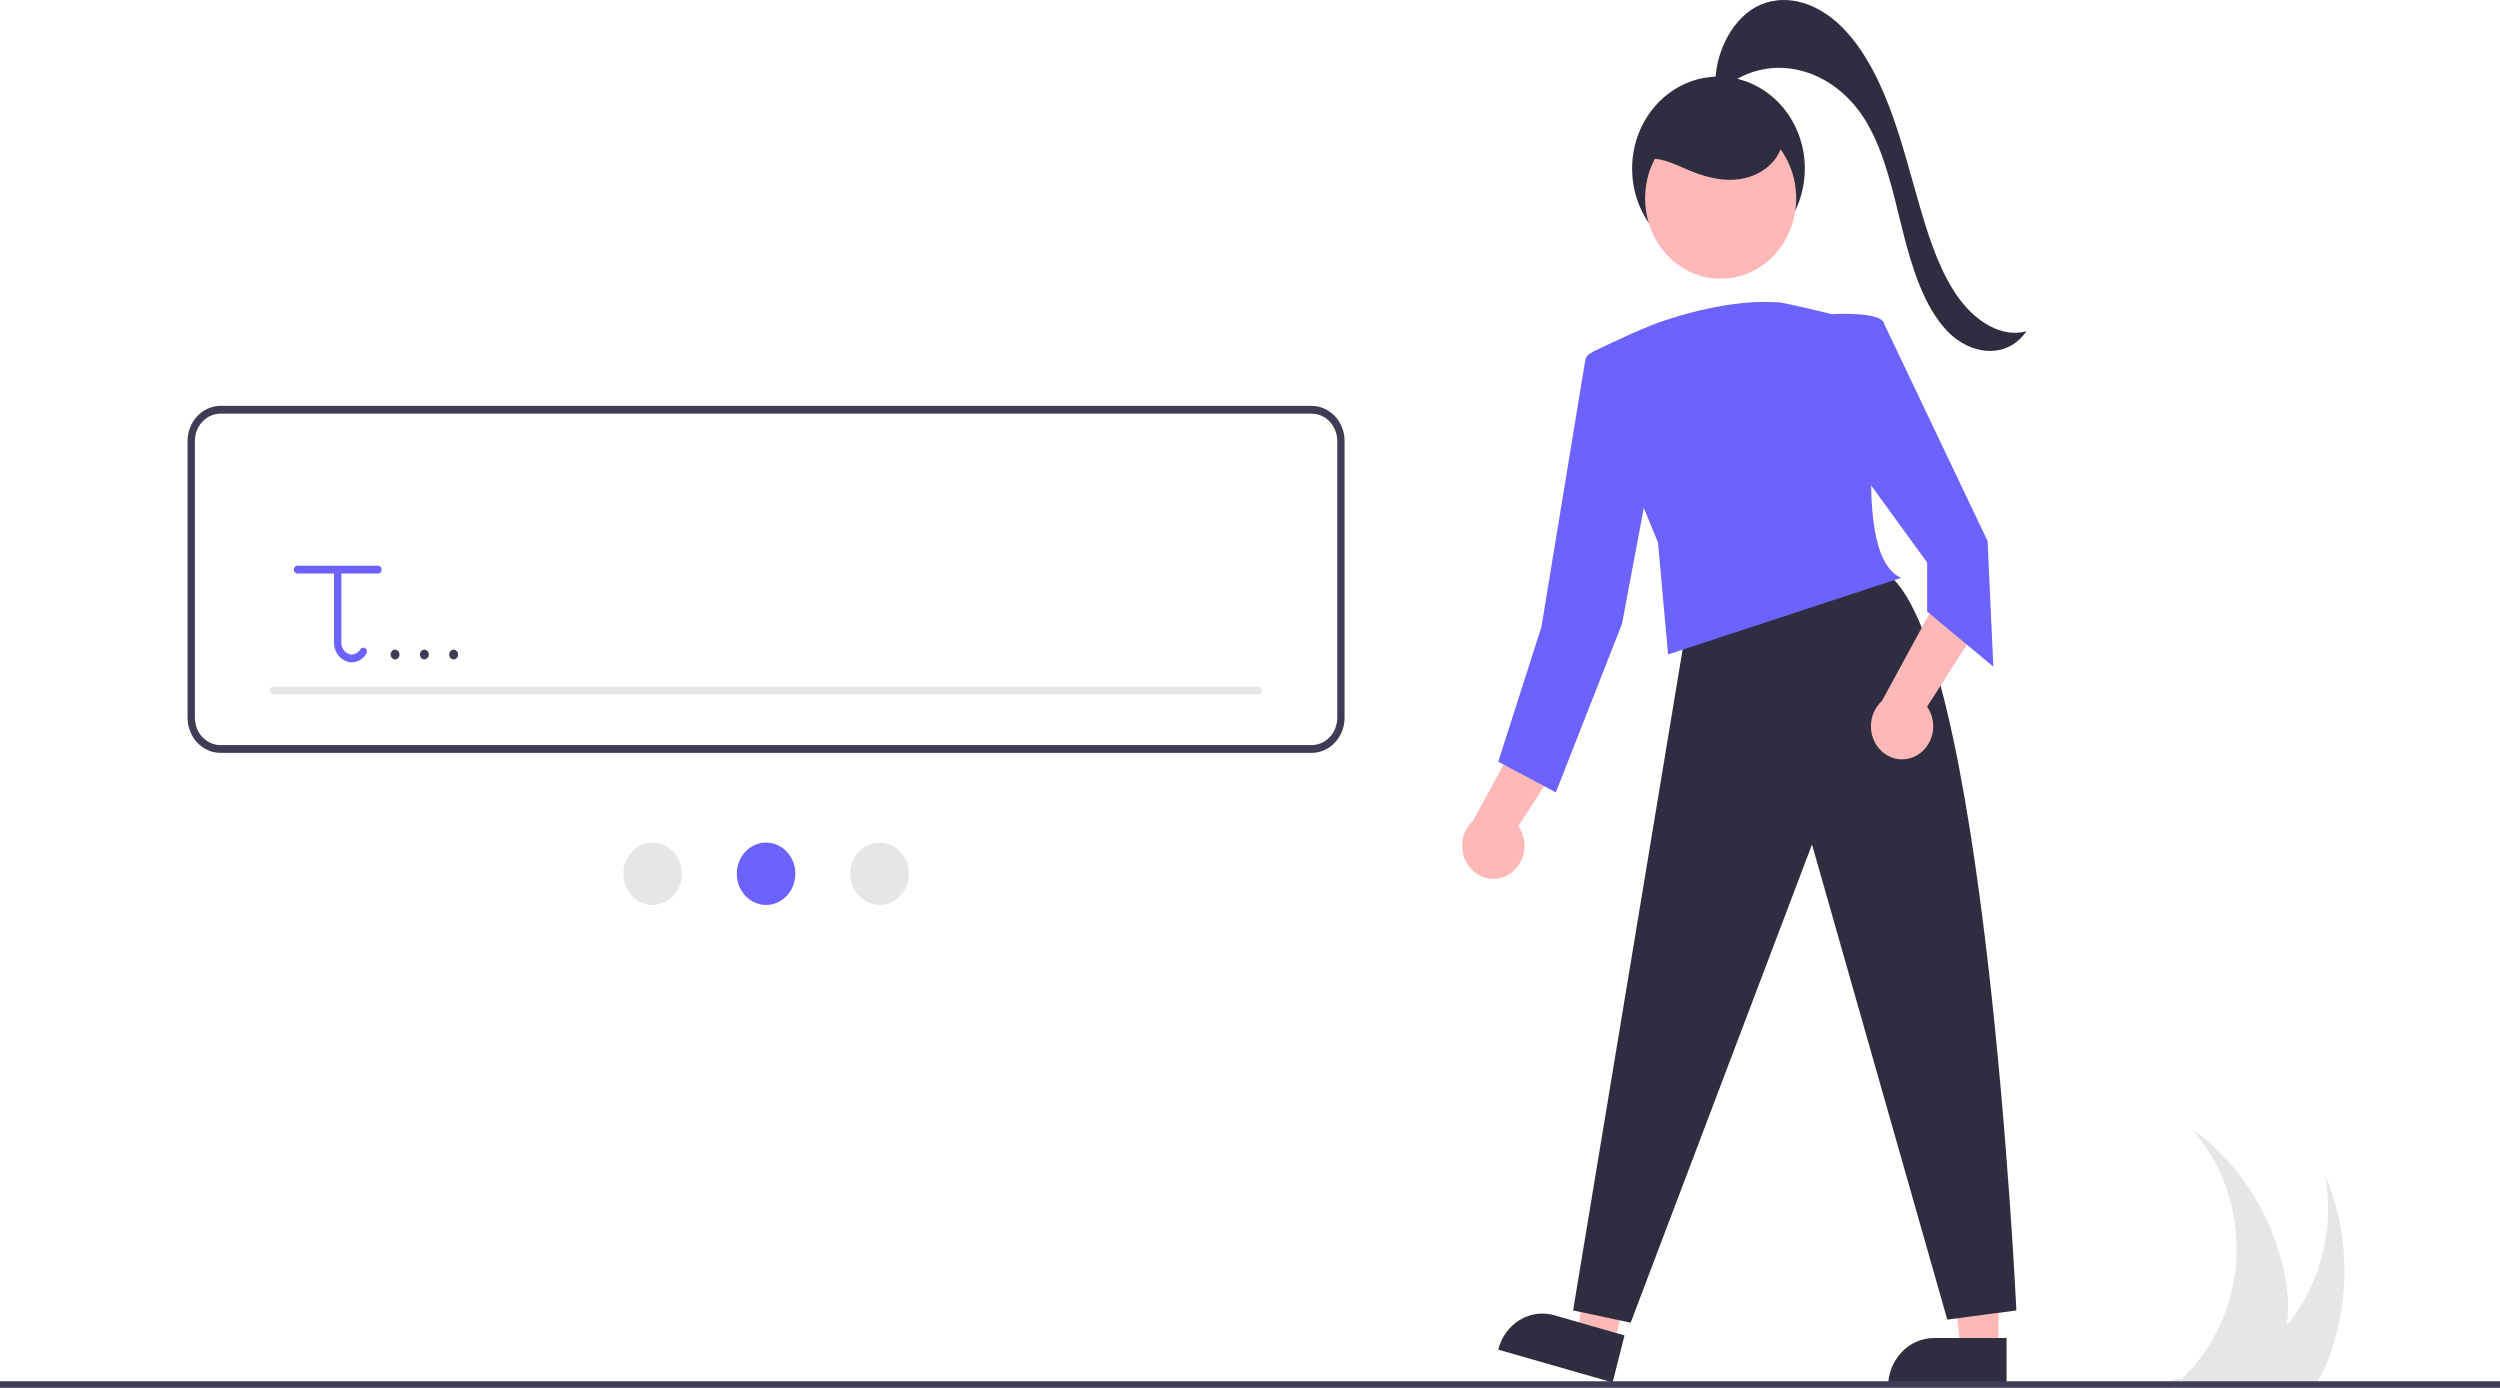 <svg width="789" height="438" viewBox="0 0 789 438" fill="none" xmlns="http://www.w3.org/2000/svg">
<g clip-path="url(#clip0_54_361)">
<path d="M735.216 427.892C734.198 430.695 732.93 433.387 731.431 435.933C731.013 436.636 730.577 437.328 730.111 438H691.447C691.175 437.783 690.913 437.555 690.641 437.338C689.283 437.225 687.934 437.08 686.614 436.925C686.75 436.801 686.895 436.677 687.032 436.553C686.333 436.615 685.634 436.677 684.935 436.708C685.488 436.78 686.051 436.853 686.614 436.925C686.197 437.287 685.77 437.649 685.333 438H683.644L684.78 436.708C683.878 436.739 682.984 436.76 682.082 436.739L684.906 435.933L687.953 435.065C688.07 435.168 688.196 435.271 688.312 435.375C693.513 430.507 697.742 424.576 700.748 417.933C703.753 411.29 705.473 404.071 705.806 396.706C706.14 389.341 705.079 381.98 702.687 375.06C700.295 368.14 696.621 361.803 691.884 356.426C699.51 361.876 706.041 368.886 711.098 377.05C716.154 385.214 719.635 394.367 721.338 403.977C722.213 408.675 722.344 413.496 721.726 418.239C722.066 417.837 722.405 417.434 722.735 417.02C727.651 410.679 731.194 403.262 733.113 395.297C735.032 387.332 735.279 379.015 733.838 370.936C737.602 379.859 739.662 389.489 739.898 399.267C740.135 409.045 738.543 418.775 735.216 427.892Z" fill="#E6E6E6"/>
<path d="M542.345 82.23C557.396 82.23 569.597 69.236 569.597 53.208C569.597 37.179 557.396 24.185 542.345 24.185C527.293 24.185 515.092 37.179 515.092 53.208C515.092 69.236 527.293 82.23 542.345 82.23Z" fill="#2F2E41"/>
<path d="M630.722 425.903L618.824 425.902L613.163 377.03L630.724 377.031L630.722 425.903Z" fill="#FFB8B8"/>
<path d="M610.324 422.282H633.27V437.667H595.877C595.877 435.647 596.251 433.646 596.977 431.779C597.703 429.913 598.767 428.217 600.108 426.788C601.45 425.359 603.043 424.226 604.796 423.453C606.548 422.679 608.427 422.282 610.324 422.282Z" fill="#2F2E41"/>
<path d="M509.352 424.244L497.864 420.945L504.344 372.189L521.298 377.058L509.352 424.244Z" fill="#FFB8B8"/>
<path d="M490.543 415.094L512.698 421.455L508.937 436.31L472.833 425.944C473.83 422.004 476.256 418.648 479.578 416.613C482.899 414.578 486.843 414.032 490.543 415.094Z" fill="#2F2E41"/>
<path d="M531.897 199.771L496.469 413.569L514.637 417.438L571.868 266.522L614.564 416.471L636.366 413.569C636.366 413.569 626.374 198.803 594.579 180.422L531.897 199.771Z" fill="#2F2E41"/>
<path d="M475.712 276.253C476.989 275.576 478.111 274.609 479 273.42C479.888 272.231 480.521 270.85 480.854 269.372C481.186 267.895 481.211 266.358 480.925 264.869C480.64 263.38 480.051 261.976 479.201 260.756L498.74 230.244L480.721 229.946L464.929 258.967C463.099 260.623 461.903 262.938 461.568 265.47C461.233 268.003 461.781 270.579 463.111 272.71C464.44 274.841 466.457 276.378 468.779 277.031C471.101 277.684 473.568 277.407 475.712 276.253Z" fill="#FFB8B8"/>
<path d="M604.708 238.524C605.985 237.847 607.107 236.88 607.996 235.691C608.884 234.502 609.517 233.12 609.85 231.643C610.183 230.166 610.207 228.628 609.921 227.14C609.636 225.651 609.048 224.247 608.197 223.027L627.737 192.515L609.717 192.217L593.925 221.238C592.095 222.894 590.899 225.208 590.564 227.741C590.229 230.274 590.778 232.85 592.107 234.981C593.436 237.112 595.453 238.649 597.775 239.302C600.098 239.955 602.564 239.678 604.708 238.524Z" fill="#FFB8B8"/>
<path d="M543.038 87.976C556.202 87.976 566.874 76.611 566.874 62.592C566.874 48.573 556.202 37.209 543.038 37.209C529.874 37.209 519.202 48.573 519.202 62.592C519.202 76.611 529.874 87.976 543.038 87.976Z" fill="#FFB8B8"/>
<path d="M594.579 102.062C593.671 98.192 578.228 99.16 578.228 99.16C578.228 99.16 560.838 94.902 561.003 95.435C546.348 94.233 528.473 100.092 525.869 100.981C520.543 102.546 510.365 107.333 503.026 110.854C502.005 111.344 501.206 112.244 500.804 113.358C500.402 114.472 500.43 115.71 500.88 116.802L523.268 171.232L526.447 206.542L600.03 182.357C581.861 174.618 595.488 105.932 594.579 102.062Z" fill="#6C63FF"/>
<path d="M588.22 103.029L594.259 101.414L627.282 170.748L629.099 210.413L608.205 192.999V177.521L586.403 147.531L588.22 103.029Z" fill="#6C63FF"/>
<path d="M508.732 108.35L501.74 111.66C501.375 111.832 501.057 112.097 500.811 112.432C500.566 112.766 500.402 113.16 500.333 113.578L486.476 197.836L472.85 240.402L491.018 250.076L511.912 196.868L519.179 158.172L508.732 108.35Z" fill="#6C63FF"/>
<path d="M518.042 50.626C522.88 48.934 527.983 51.587 532.709 53.605C537.367 55.595 542.343 57.029 547.353 56.715C552.362 56.402 557.429 54.149 560.458 49.888C563.486 45.627 564.019 39.24 561.021 34.955C559.048 32.134 555.898 30.524 552.745 29.476C546.007 27.236 538.466 27.159 532.061 30.318C525.656 33.478 520.634 40.153 520.106 47.649" fill="#2F2E41"/>
<path d="M541.618 30.407C539.993 18.691 546.02 6.527 554.244 2.163C562.469 -2.2 572.118 0.374 579.528 6.872C586.937 13.37 592.339 23.355 596.359 33.97C600.379 44.585 603.163 55.954 606.438 67.024C609.347 76.856 612.762 86.693 618.287 94.213C623.812 101.732 631.847 106.625 639.546 104.559C633.221 113.615 621.585 112.047 614.366 104.301C607.148 96.555 603.395 84.448 600.441 72.662C597.487 60.877 594.917 48.545 589.203 38.779C579.037 21.404 559.087 16.184 544.841 27.171" fill="#2F2E41"/>
<path d="M789 435.933H0V438H789V435.933Z" fill="#3F3D56"/>
<path d="M413.948 237.613H69.599C66.842 237.61 64.198 236.442 62.249 234.366C60.299 232.289 59.202 229.474 59.199 226.538V139.168C59.202 136.231 60.299 133.416 62.249 131.34C64.198 129.264 66.842 128.096 69.599 128.093H413.948C416.706 128.096 419.349 129.264 421.299 131.34C423.248 133.416 424.345 136.231 424.348 139.168V226.538C424.345 229.474 423.249 232.289 421.299 234.366C419.349 236.442 416.706 237.61 413.948 237.613ZM69.599 130.554C67.455 130.556 65.399 131.465 63.882 133.08C62.366 134.695 61.513 136.884 61.51 139.168V226.538C61.513 228.822 62.366 231.011 63.882 232.626C65.399 234.241 67.455 235.149 69.599 235.152H413.948C416.093 235.149 418.149 234.241 419.665 232.626C421.181 231.011 422.035 228.822 422.037 226.538V139.168C422.035 136.884 421.181 134.695 419.665 133.08C418.149 131.465 416.093 130.556 413.948 130.554H69.599Z" fill="#3F3D56"/>
<path d="M397.193 219.155H86.354C86.202 219.155 86.052 219.124 85.911 219.062C85.77 219 85.643 218.91 85.535 218.795C85.427 218.681 85.342 218.545 85.284 218.396C85.225 218.246 85.195 218.086 85.195 217.924C85.195 217.762 85.225 217.602 85.284 217.452C85.342 217.303 85.427 217.167 85.535 217.053C85.643 216.938 85.77 216.848 85.911 216.786C86.052 216.724 86.202 216.693 86.354 216.693H397.193C397.345 216.693 397.496 216.724 397.636 216.786C397.777 216.848 397.905 216.938 398.012 217.053C398.12 217.167 398.205 217.303 398.264 217.452C398.322 217.602 398.352 217.762 398.352 217.924C398.352 218.086 398.322 218.246 398.264 218.396C398.205 218.545 398.12 218.681 398.012 218.795C397.905 218.91 397.777 219 397.636 219.062C397.496 219.124 397.345 219.155 397.193 219.155Z" fill="#E6E6E6"/>
<path d="M119.287 178.546H93.865C93.559 178.547 93.266 178.677 93.05 178.908C92.834 179.138 92.713 179.451 92.713 179.776C92.713 180.102 92.834 180.415 93.05 180.645C93.266 180.876 93.559 181.006 93.865 181.007H105.42V202.767C105.4 204.344 105.945 205.87 106.945 207.034C107.944 208.198 109.323 208.912 110.8 209.031C110.872 209.035 110.946 209.036 111.022 209.036C111.93 209.018 112.821 208.765 113.617 208.298C114.413 207.831 115.089 207.164 115.589 206.356C115.772 206.095 115.851 205.767 115.807 205.445C115.764 205.122 115.602 204.831 115.357 204.635C115.112 204.44 114.804 204.356 114.501 204.402C114.198 204.448 113.924 204.62 113.741 204.88C113.446 205.402 113.029 205.832 112.53 206.129C112.031 206.426 111.468 206.579 110.897 206.573C110.014 206.485 109.195 206.043 108.607 205.336C108.019 204.629 107.706 203.711 107.732 202.767V181.007H119.287C119.439 181.007 119.59 180.976 119.73 180.914C119.871 180.853 119.998 180.762 120.106 180.648C120.214 180.533 120.299 180.398 120.357 180.248C120.416 180.099 120.446 179.938 120.446 179.776C120.446 179.614 120.416 179.454 120.357 179.305C120.299 179.155 120.214 179.019 120.106 178.905C119.998 178.791 119.871 178.7 119.73 178.638C119.59 178.577 119.439 178.545 119.287 178.546Z" fill="#6C63FF"/>
<path d="M205.952 285.605C211.058 285.605 215.197 281.198 215.197 275.761C215.197 270.324 211.058 265.916 205.952 265.916C200.847 265.916 196.708 270.324 196.708 275.761C196.708 281.198 200.847 285.605 205.952 285.605Z" fill="#E6E6E6"/>
<path d="M241.774 285.605C246.879 285.605 251.018 281.198 251.018 275.761C251.018 270.324 246.879 265.916 241.774 265.916C236.668 265.916 232.529 270.324 232.529 275.761C232.529 281.198 236.668 285.605 241.774 285.605Z" fill="#6C63FF"/>
<path d="M277.595 285.605C282.7 285.605 286.839 281.198 286.839 275.761C286.839 270.324 282.7 265.916 277.595 265.916C272.489 265.916 268.351 270.324 268.351 275.761C268.351 281.198 272.489 285.605 277.595 285.605Z" fill="#E6E6E6"/>
<path d="M124.683 208.118C125.06 208.104 125.417 207.935 125.68 207.646C125.942 207.356 126.089 206.97 126.089 206.568C126.089 206.166 125.942 205.779 125.68 205.49C125.417 205.201 125.06 205.032 124.683 205.018C124.305 205.032 123.948 205.201 123.685 205.49C123.423 205.779 123.276 206.166 123.276 206.568C123.276 206.97 123.423 207.356 123.685 207.646C123.948 207.935 124.305 208.104 124.683 208.118Z" fill="#3F3D56"/>
<path d="M133.927 208.118C134.304 208.104 134.662 207.935 134.924 207.646C135.186 207.356 135.333 206.97 135.333 206.568C135.333 206.166 135.186 205.779 134.924 205.49C134.662 205.201 134.304 205.032 133.927 205.018C133.549 205.032 133.192 205.201 132.929 205.49C132.667 205.779 132.521 206.166 132.521 206.568C132.521 206.97 132.667 207.356 132.929 207.646C133.192 207.935 133.549 208.104 133.927 208.118Z" fill="#3F3D56"/>
<path d="M143.171 208.118C143.548 208.104 143.906 207.935 144.168 207.646C144.43 207.356 144.577 206.97 144.577 206.568C144.577 206.166 144.43 205.779 144.168 205.49C143.906 205.201 143.548 205.032 143.171 205.018C142.793 205.032 142.436 205.201 142.174 205.49C141.911 205.779 141.765 206.166 141.765 206.568C141.765 206.97 141.911 207.356 142.174 207.646C142.436 207.935 142.793 208.104 143.171 208.118Z" fill="#3F3D56"/>
</g>
<defs>
<clipPath id="clip0_54_361">
<rect width="789" height="438" fill="white"/>
</clipPath>
</defs>
</svg>
